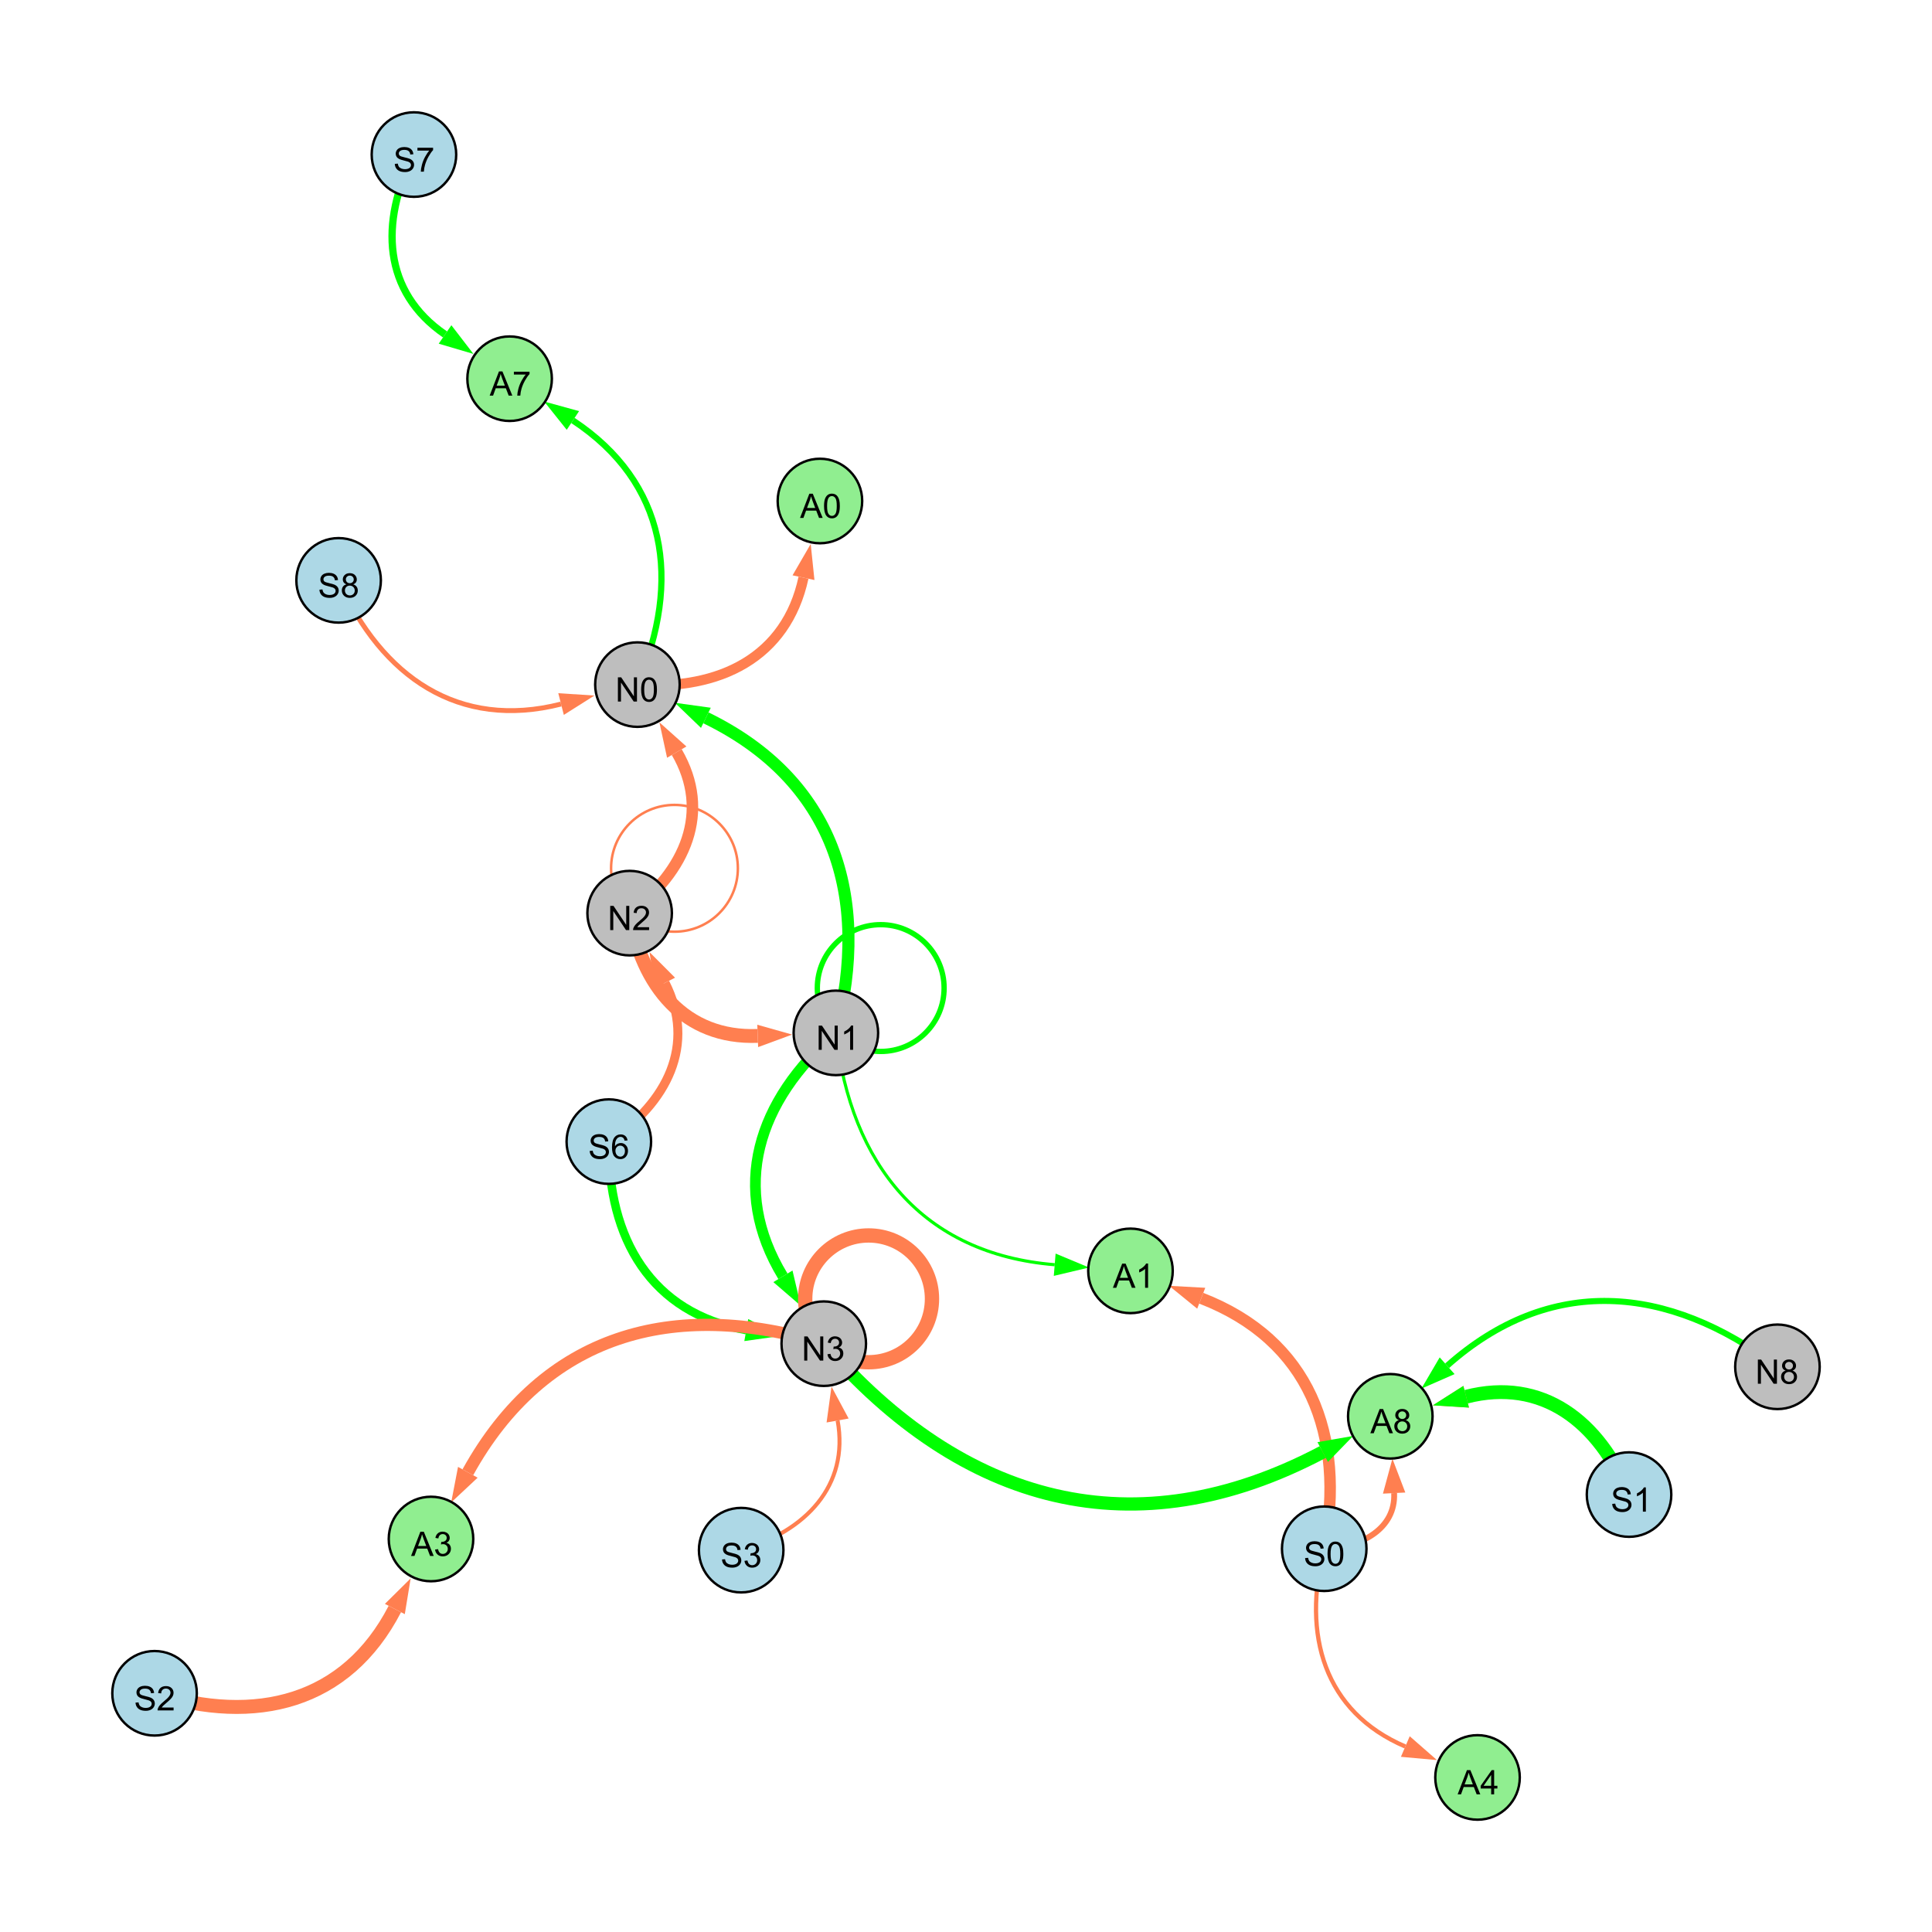<?xml version="1.0" encoding="UTF-8"?>
<svg xmlns="http://www.w3.org/2000/svg" xmlns:xlink="http://www.w3.org/1999/xlink" width="800" height="800" viewBox="0 0 800 800">
<defs>
<g>
<g id="glyph-0-0">
<path d="M 0.629 -3.219 L 1.879 -3.328 C 1.938 -2.828 2.078 -2.418 2.293 -2.094 C 2.512 -1.773 2.848 -1.516 3.301 -1.316 C 3.758 -1.117 4.27 -1.02 4.84 -1.02 C 5.344 -1.02 5.793 -1.094 6.18 -1.242 C 6.566 -1.395 6.855 -1.602 7.043 -1.863 C 7.234 -2.125 7.328 -2.41 7.328 -2.719 C 7.328 -3.035 7.238 -3.309 7.055 -3.543 C 6.871 -3.777 6.57 -3.977 6.152 -4.137 C 5.883 -4.242 5.289 -4.402 4.367 -4.625 C 3.449 -4.844 2.805 -5.055 2.434 -5.25 C 1.953 -5.5 1.598 -5.812 1.363 -6.184 C 1.129 -6.555 1.012 -6.969 1.012 -7.43 C 1.012 -7.938 1.156 -8.41 1.441 -8.848 C 1.73 -9.289 2.148 -9.621 2.699 -9.852 C 3.25 -10.078 3.863 -10.191 4.539 -10.191 C 5.281 -10.191 5.938 -10.074 6.504 -9.832 C 7.07 -9.594 7.508 -9.242 7.812 -8.777 C 8.117 -8.312 8.281 -7.785 8.305 -7.199 L 7.035 -7.102 C 6.965 -7.734 6.734 -8.215 6.34 -8.539 C 5.945 -8.863 5.363 -9.023 4.594 -9.023 C 3.793 -9.023 3.207 -8.875 2.84 -8.582 C 2.473 -8.289 2.289 -7.934 2.289 -7.52 C 2.289 -7.16 2.422 -6.863 2.68 -6.633 C 2.934 -6.398 3.602 -6.16 4.68 -5.918 C 5.758 -5.672 6.496 -5.461 6.898 -5.277 C 7.48 -5.008 7.91 -4.668 8.188 -4.254 C 8.469 -3.844 8.605 -3.367 8.605 -2.828 C 8.605 -2.297 8.453 -1.793 8.148 -1.324 C 7.844 -0.852 7.406 -0.484 6.832 -0.223 C 6.262 0.039 5.617 0.172 4.902 0.172 C 3.996 0.172 3.234 0.039 2.621 -0.227 C 2.008 -0.488 1.527 -0.887 1.18 -1.418 C 0.832 -1.949 0.648 -2.551 0.629 -3.219 Z M 0.629 -3.219 "/>
</g>
<g id="glyph-0-1">
<path d="M 6.965 -7.566 L 5.742 -7.473 C 5.633 -7.953 5.477 -8.305 5.277 -8.523 C 4.945 -8.875 4.535 -9.051 4.047 -9.051 C 3.656 -9.051 3.312 -8.941 3.016 -8.723 C 2.629 -8.441 2.32 -8.027 2.098 -7.484 C 1.875 -6.941 1.758 -6.172 1.75 -5.168 C 2.047 -5.617 2.41 -5.953 2.836 -6.172 C 3.266 -6.391 3.715 -6.5 4.184 -6.5 C 5.004 -6.5 5.703 -6.199 6.277 -5.594 C 6.855 -4.992 7.145 -4.211 7.145 -3.254 C 7.145 -2.625 7.008 -2.039 6.738 -1.5 C 6.465 -0.961 6.094 -0.547 5.617 -0.258 C 5.145 0.027 4.609 0.172 4.008 0.172 C 2.98 0.172 2.145 -0.207 1.496 -0.961 C 0.852 -1.715 0.527 -2.957 0.527 -4.688 C 0.527 -6.625 0.883 -8.035 1.602 -8.914 C 2.223 -9.68 3.066 -10.062 4.121 -10.062 C 4.91 -10.062 5.555 -9.84 6.059 -9.398 C 6.562 -8.957 6.867 -8.348 6.965 -7.566 M 1.941 -3.246 C 1.941 -2.824 2.031 -2.418 2.211 -2.031 C 2.391 -1.645 2.645 -1.348 2.969 -1.145 C 3.289 -0.941 3.629 -0.84 3.984 -0.84 C 4.504 -0.84 4.953 -1.051 5.324 -1.469 C 5.699 -1.891 5.887 -2.457 5.887 -3.18 C 5.887 -3.871 5.699 -4.418 5.332 -4.816 C 4.961 -5.215 4.5 -5.414 3.938 -5.414 C 3.383 -5.414 2.91 -5.215 2.523 -4.816 C 2.137 -4.418 1.941 -3.895 1.941 -3.246 Z M 1.941 -3.246 "/>
</g>
<g id="glyph-0-2">
<path d="M 1.066 0 L 1.066 -10.023 L 2.426 -10.023 L 7.691 -2.152 L 7.691 -10.023 L 8.961 -10.023 L 8.961 0 L 7.602 0 L 2.336 -7.875 L 2.336 0 Z M 1.066 0 "/>
</g>
<g id="glyph-0-3">
<path d="M 7.047 -1.184 L 7.047 0 L 0.422 0 C 0.414 -0.297 0.461 -0.582 0.566 -0.855 C 0.734 -1.305 1.008 -1.75 1.379 -2.188 C 1.75 -2.625 2.285 -3.133 2.988 -3.703 C 4.078 -4.598 4.812 -5.305 5.195 -5.828 C 5.578 -6.348 5.77 -6.844 5.77 -7.309 C 5.77 -7.797 5.594 -8.207 5.246 -8.543 C 4.898 -8.875 4.445 -9.043 3.883 -9.043 C 3.289 -9.043 2.816 -8.867 2.461 -8.512 C 2.105 -8.156 1.926 -7.664 1.922 -7.035 L 0.656 -7.164 C 0.742 -8.109 1.07 -8.828 1.633 -9.32 C 2.199 -9.816 2.957 -10.062 3.91 -10.062 C 4.871 -10.062 5.633 -9.797 6.195 -9.262 C 6.754 -8.73 7.035 -8.07 7.035 -7.281 C 7.035 -6.879 6.953 -6.484 6.789 -6.098 C 6.625 -5.711 6.352 -5.301 5.973 -4.875 C 5.59 -4.445 4.957 -3.859 4.074 -3.109 C 3.336 -2.492 2.863 -2.07 2.652 -1.848 C 2.441 -1.629 2.27 -1.406 2.133 -1.184 Z M 7.047 -1.184 "/>
</g>
<g id="glyph-0-4">
<path d="M 0.582 -4.941 C 0.582 -6.129 0.703 -7.082 0.945 -7.805 C 1.191 -8.527 1.555 -9.082 2.035 -9.477 C 2.516 -9.867 3.121 -10.062 3.848 -10.062 C 4.387 -10.062 4.859 -9.953 5.266 -9.738 C 5.668 -9.52 6.004 -9.211 6.27 -8.801 C 6.531 -8.395 6.738 -7.898 6.891 -7.312 C 7.039 -6.727 7.117 -5.938 7.117 -4.941 C 7.117 -3.766 6.996 -2.816 6.754 -2.094 C 6.512 -1.371 6.152 -0.816 5.672 -0.422 C 5.191 -0.027 4.582 0.172 3.848 0.172 C 2.883 0.172 2.125 -0.176 1.57 -0.867 C 0.91 -1.703 0.582 -3.059 0.582 -4.941 M 1.844 -4.941 C 1.844 -3.297 2.039 -2.203 2.422 -1.656 C 2.809 -1.113 3.285 -0.84 3.848 -0.84 C 4.414 -0.84 4.891 -1.113 5.273 -1.66 C 5.66 -2.207 5.852 -3.301 5.852 -4.941 C 5.852 -6.594 5.66 -7.688 5.273 -8.23 C 4.891 -8.773 4.41 -9.043 3.836 -9.043 C 3.27 -9.043 2.82 -8.805 2.48 -8.328 C 2.059 -7.715 1.844 -6.586 1.844 -4.941 Z M 1.844 -4.941 "/>
</g>
<g id="glyph-0-5">
<path d="M 5.215 0 L 3.984 0 L 3.984 -7.84 C 3.688 -7.559 3.301 -7.277 2.82 -6.992 C 2.34 -6.711 1.906 -6.5 1.523 -6.359 L 1.523 -7.547 C 2.211 -7.871 2.812 -8.262 3.328 -8.723 C 3.844 -9.184 4.207 -9.629 4.422 -10.062 L 5.215 -10.062 Z M 5.215 0 "/>
</g>
<g id="glyph-0-6">
<path d="M 0.586 -2.645 L 1.82 -2.809 C 1.961 -2.113 2.199 -1.609 2.539 -1.301 C 2.879 -0.996 3.293 -0.84 3.781 -0.84 C 4.359 -0.84 4.848 -1.043 5.246 -1.441 C 5.645 -1.844 5.844 -2.34 5.844 -2.934 C 5.844 -3.496 5.66 -3.965 5.289 -4.332 C 4.922 -4.699 4.453 -4.883 3.883 -4.883 C 3.648 -4.883 3.359 -4.836 3.016 -4.742 L 3.152 -5.824 C 3.234 -5.816 3.301 -5.812 3.352 -5.812 C 3.875 -5.812 4.344 -5.945 4.766 -6.219 C 5.184 -6.492 5.395 -6.914 5.395 -7.484 C 5.395 -7.938 5.242 -8.309 4.938 -8.605 C 4.629 -8.902 4.234 -9.051 3.754 -9.051 C 3.273 -9.051 2.875 -8.898 2.555 -8.602 C 2.238 -8.297 2.031 -7.848 1.941 -7.246 L 0.711 -7.465 C 0.859 -8.289 1.203 -8.93 1.734 -9.383 C 2.27 -9.836 2.934 -10.062 3.727 -10.062 C 4.273 -10.062 4.777 -9.945 5.234 -9.711 C 5.695 -9.477 6.047 -9.156 6.293 -8.75 C 6.535 -8.344 6.656 -7.914 6.656 -7.457 C 6.656 -7.023 6.543 -6.629 6.309 -6.273 C 6.078 -5.918 5.734 -5.637 5.277 -5.43 C 5.871 -5.289 6.328 -5.008 6.656 -4.578 C 6.984 -4.145 7.148 -3.605 7.148 -2.961 C 7.148 -2.086 6.832 -1.344 6.195 -0.734 C 5.555 -0.125 4.75 0.18 3.773 0.18 C 2.895 0.18 2.164 -0.086 1.582 -0.609 C 1 -1.133 0.672 -1.812 0.586 -2.645 Z M 0.586 -2.645 "/>
</g>
<g id="glyph-0-7">
<path d="M 2.477 -5.434 C 1.965 -5.621 1.586 -5.887 1.34 -6.234 C 1.094 -6.582 0.969 -6.996 0.969 -7.477 C 0.969 -8.207 1.234 -8.82 1.758 -9.316 C 2.281 -9.812 2.977 -10.062 3.848 -10.062 C 4.723 -10.062 5.43 -9.809 5.961 -9.301 C 6.492 -8.793 6.762 -8.172 6.762 -7.445 C 6.762 -6.98 6.641 -6.574 6.395 -6.23 C 6.152 -5.887 5.781 -5.621 5.285 -5.434 C 5.898 -5.234 6.367 -4.91 6.688 -4.465 C 7.012 -4.016 7.172 -3.484 7.172 -2.863 C 7.172 -2.008 6.867 -1.289 6.262 -0.703 C 5.656 -0.121 4.859 0.172 3.867 0.172 C 2.879 0.172 2.082 -0.121 1.477 -0.707 C 0.871 -1.293 0.566 -2.023 0.566 -2.898 C 0.566 -3.551 0.734 -4.098 1.062 -4.535 C 1.395 -4.977 1.863 -5.273 2.477 -5.434 M 2.227 -7.52 C 2.227 -7.047 2.383 -6.656 2.688 -6.359 C 2.992 -6.055 3.387 -5.906 3.875 -5.906 C 4.352 -5.906 4.738 -6.055 5.043 -6.355 C 5.344 -6.652 5.496 -7.02 5.496 -7.453 C 5.496 -7.902 5.34 -8.281 5.027 -8.59 C 4.715 -8.898 4.328 -9.051 3.863 -9.051 C 3.395 -9.051 3.004 -8.898 2.695 -8.602 C 2.383 -8.297 2.227 -7.938 2.227 -7.52 M 1.832 -2.891 C 1.832 -2.539 1.914 -2.203 2.082 -1.875 C 2.246 -1.547 2.496 -1.289 2.824 -1.109 C 3.152 -0.93 3.504 -0.84 3.883 -0.84 C 4.469 -0.84 4.957 -1.031 5.34 -1.406 C 5.723 -1.785 5.914 -2.266 5.914 -2.852 C 5.914 -3.441 5.715 -3.934 5.32 -4.32 C 4.926 -4.707 4.434 -4.902 3.844 -4.902 C 3.262 -4.902 2.785 -4.711 2.402 -4.328 C 2.023 -3.945 1.832 -3.465 1.832 -2.891 Z M 1.832 -2.891 "/>
</g>
<g id="glyph-0-8">
<path d="M -0.02 0 L 3.828 -10.023 L 5.258 -10.023 L 9.359 0 L 7.848 0 L 6.68 -3.035 L 2.488 -3.035 L 1.387 0 L -0.02 0 M 2.871 -4.117 L 6.27 -4.117 L 5.223 -6.891 C 4.902 -7.734 4.668 -8.426 4.512 -8.969 C 4.383 -8.328 4.203 -7.688 3.973 -7.055 Z M 2.871 -4.117 "/>
</g>
<g id="glyph-0-9">
<path d="M 0.664 -8.711 L 0.664 -9.891 L 7.148 -9.891 L 7.148 -8.934 C 6.512 -8.254 5.879 -7.352 5.254 -6.227 C 4.625 -5.102 4.141 -3.945 3.801 -2.754 C 3.555 -1.918 3.398 -0.996 3.328 0 L 2.062 0 C 2.078 -0.789 2.234 -1.742 2.531 -2.859 C 2.824 -3.973 3.25 -5.051 3.805 -6.086 C 4.359 -7.125 4.945 -8 5.57 -8.711 Z M 0.664 -8.711 "/>
</g>
<g id="glyph-0-10">
<path d="M 4.523 0 L 4.523 -2.398 L 0.18 -2.398 L 0.18 -3.527 L 4.75 -10.023 L 5.758 -10.023 L 5.758 -3.527 L 7.109 -3.527 L 7.109 -2.398 L 5.758 -2.398 L 5.758 0 L 4.523 0 M 4.523 -3.527 L 4.523 -8.047 L 1.387 -3.527 Z M 4.523 -3.527 "/>
</g>
</g>
</defs>
<rect x="-80" y="-80" width="960" height="960" fill="rgb(100%, 100%, 100%)" fill-opacity="1"/>
<path fill="none" stroke-width="3.707" stroke-linecap="butt" stroke-linejoin="miter" stroke="rgb(100%, 49.804%, 31.373%)" stroke-opacity="1" stroke-miterlimit="10" d="M 252.105 472.719 C 276.312 456.617 288.398 432.496 275.398 406.945 "/>
<path fill-rule="nonzero" fill="rgb(100%, 49.804%, 31.373%)" fill-opacity="1" d="M 268.93 394.23 L 279.527 404.844 L 271.266 409.047 L 268.93 394.23 "/>
<path fill="none" stroke-width="4.771" stroke-linecap="butt" stroke-linejoin="miter" stroke="rgb(100%, 49.804%, 31.373%)" stroke-opacity="1" stroke-miterlimit="10" d="M 260.723 378.109 C 283.891 360.762 294.582 336.098 280.223 311.438 "/>
<path fill-rule="nonzero" fill="rgb(100%, 49.804%, 31.373%)" fill-opacity="1" d="M 273.047 299.109 L 284.23 309.105 L 276.219 313.77 L 273.047 299.109 "/>
<path fill="none" stroke-width="5.008" stroke-linecap="butt" stroke-linejoin="miter" stroke="rgb(0%, 100%, 0%)" stroke-opacity="1" stroke-miterlimit="10" d="M 346.121 427.695 C 360.793 370.75 345.008 322.812 292.289 297.234 "/>
<path fill-rule="nonzero" fill="rgb(0%, 100%, 0%)" fill-opacity="1" d="M 279.457 291.004 L 294.312 293.062 L 290.266 301.402 L 279.457 291.004 "/>
<path fill="none" stroke-width="5.736" stroke-linecap="butt" stroke-linejoin="miter" stroke="rgb(100%, 49.804%, 31.373%)" stroke-opacity="1" stroke-miterlimit="10" d="M 260.723 378.109 C 265.691 408.312 283.555 430.121 313.754 428.949 "/>
<path fill-rule="nonzero" fill="rgb(100%, 49.804%, 31.373%)" fill-opacity="1" d="M 328.008 428.398 L 313.93 433.582 L 313.574 424.32 L 328.008 428.398 "/>
<path fill="none" stroke-width="4.437" stroke-linecap="butt" stroke-linejoin="miter" stroke="rgb(0%, 100%, 0%)" stroke-opacity="1" stroke-miterlimit="10" d="M 346.121 427.695 C 313.613 455.812 302.062 491.984 324.195 528.492 "/>
<path fill-rule="nonzero" fill="rgb(0%, 100%, 0%)" fill-opacity="1" d="M 331.59 540.691 L 320.23 530.895 L 328.156 526.09 L 331.59 540.691 "/>
<path fill="none" stroke-width="3.54" stroke-linecap="butt" stroke-linejoin="miter" stroke="rgb(0%, 100%, 0%)" stroke-opacity="1" stroke-miterlimit="10" d="M 252.105 472.719 C 251.566 512.957 269.684 543.836 309.016 550.746 "/>
<path fill-rule="nonzero" fill="rgb(0%, 100%, 0%)" fill-opacity="1" d="M 323.066 553.215 L 308.215 555.312 L 309.82 546.184 L 323.066 553.215 "/>
<path fill="none" stroke-width="5.932" stroke-linecap="butt" stroke-linejoin="miter" stroke="rgb(100%, 49.804%, 31.373%)" stroke-opacity="1" stroke-miterlimit="10" d="M 385.914 537.824 C 385.914 552.324 374.164 564.074 359.664 564.074 C 345.168 564.074 333.414 552.324 333.414 537.824 C 333.414 523.328 345.168 511.574 359.664 511.574 C 374.164 511.574 385.914 523.328 385.914 537.824 "/>
<path fill="none" stroke-width="1.647" stroke-linecap="butt" stroke-linejoin="miter" stroke="rgb(100%, 49.804%, 31.373%)" stroke-opacity="1" stroke-miterlimit="10" d="M 306.906 641.883 C 333.637 633.973 351.707 615.219 346.836 588.199 "/>
<path fill-rule="nonzero" fill="rgb(100%, 49.804%, 31.373%)" fill-opacity="1" d="M 344.305 574.16 L 351.398 587.379 L 342.273 589.023 L 344.305 574.16 "/>
<path fill="none" stroke-width="2.027" stroke-linecap="butt" stroke-linejoin="miter" stroke="rgb(100%, 49.804%, 31.373%)" stroke-opacity="1" stroke-miterlimit="10" d="M 140.215 240.316 C 158.113 280.414 190.039 302.301 232.32 291.531 "/>
<path fill-rule="nonzero" fill="rgb(100%, 49.804%, 31.373%)" fill-opacity="1" d="M 246.145 288.012 L 233.465 296.023 L 231.176 287.039 L 246.145 288.012 "/>
<path fill="none" stroke-width="1.035" stroke-linecap="butt" stroke-linejoin="miter" stroke="rgb(100%, 49.804%, 31.373%)" stroke-opacity="1" stroke-miterlimit="10" d="M 305.535 359.547 C 305.535 374.043 293.781 385.797 279.285 385.797 C 264.789 385.797 253.035 374.043 253.035 359.547 C 253.035 345.051 264.789 333.297 279.285 333.297 C 293.781 333.297 305.535 345.051 305.535 359.547 "/>
<path fill="none" stroke-width="2.207" stroke-linecap="butt" stroke-linejoin="miter" stroke="rgb(0%, 100%, 0%)" stroke-opacity="1" stroke-miterlimit="10" d="M 390.934 409.133 C 390.934 423.633 379.18 435.383 364.684 435.383 C 350.188 435.383 338.434 423.633 338.434 409.133 C 338.434 394.637 350.188 382.883 364.684 382.883 C 379.18 382.883 390.934 394.637 390.934 409.133 "/>
<path fill="none" stroke-width="2.414" stroke-linecap="butt" stroke-linejoin="miter" stroke="rgb(100%, 49.804%, 31.373%)" stroke-opacity="1" stroke-miterlimit="10" d="M 548.332 641.301 C 563.742 640.855 578.004 632.945 577.277 618.254 "/>
<path fill-rule="nonzero" fill="rgb(100%, 49.804%, 31.373%)" fill-opacity="1" d="M 576.566 604.008 L 581.906 618.023 L 572.645 618.484 L 576.566 604.008 "/>
<path fill="none" stroke-width="4.768" stroke-linecap="butt" stroke-linejoin="miter" stroke="rgb(100%, 49.804%, 31.373%)" stroke-opacity="1" stroke-miterlimit="10" d="M 548.332 641.301 C 557.289 593.992 542.082 554.84 497.406 537.57 "/>
<path fill-rule="nonzero" fill="rgb(100%, 49.804%, 31.373%)" fill-opacity="1" d="M 484.098 532.426 L 499.074 533.246 L 495.734 541.895 L 484.098 532.426 "/>
<path fill="none" stroke-width="3.018" stroke-linecap="butt" stroke-linejoin="miter" stroke="rgb(0%, 100%, 0%)" stroke-opacity="1" stroke-miterlimit="10" d="M 171.406 64 C 157.074 92.051 158.609 120.902 184.281 138.492 "/>
<path fill-rule="nonzero" fill="rgb(0%, 100%, 0%)" fill-opacity="1" d="M 196.047 146.559 L 181.66 142.316 L 186.902 134.672 L 196.047 146.559 "/>
<path fill="none" stroke-width="1.758" stroke-linecap="butt" stroke-linejoin="miter" stroke="rgb(100%, 49.804%, 31.373%)" stroke-opacity="1" stroke-miterlimit="10" d="M 548.332 641.301 C 539.051 676.996 548.309 708.82 581.914 723.203 "/>
<path fill-rule="nonzero" fill="rgb(100%, 49.804%, 31.373%)" fill-opacity="1" d="M 595.027 728.816 L 580.09 727.465 L 583.734 718.941 L 595.027 728.816 "/>
<path fill="none" stroke-width="2.563" stroke-linecap="butt" stroke-linejoin="miter" stroke="rgb(0%, 100%, 0%)" stroke-opacity="1" stroke-miterlimit="10" d="M 263.945 283.48 C 282.383 240.344 276.176 199.797 237.23 174.105 "/>
<path fill-rule="nonzero" fill="rgb(0%, 100%, 0%)" fill-opacity="1" d="M 225.32 166.254 L 239.781 170.238 L 234.676 177.977 L 225.32 166.254 "/>
<path fill="none" stroke-width="3.666" stroke-linecap="butt" stroke-linejoin="miter" stroke="rgb(100%, 49.804%, 31.373%)" stroke-opacity="1" stroke-miterlimit="10" d="M 674.551 618.867 C 662.195 588.508 638.496 570.273 607.109 578.363 "/>
<path fill-rule="nonzero" fill="rgb(100%, 49.804%, 31.373%)" fill-opacity="1" d="M 593.297 581.922 L 605.953 573.875 L 608.27 582.852 L 593.297 581.922 "/>
<path fill="none" stroke-width="1.3" stroke-linecap="butt" stroke-linejoin="miter" stroke="rgb(0%, 100%, 0%)" stroke-opacity="1" stroke-miterlimit="10" d="M 346.121 427.695 C 352.324 482.348 382.129 519.266 436.73 523.695 "/>
<path fill-rule="nonzero" fill="rgb(0%, 100%, 0%)" fill-opacity="1" d="M 450.949 524.852 L 436.355 528.316 L 437.105 519.078 L 450.949 524.852 "/>
<path fill="none" stroke-width="5.476" stroke-linecap="butt" stroke-linejoin="miter" stroke="rgb(0%, 100%, 0%)" stroke-opacity="1" stroke-miterlimit="10" d="M 341.102 556.387 C 398.754 622.996 469.961 642.383 547.707 601.262 "/>
<path fill-rule="nonzero" fill="rgb(0%, 100%, 0%)" fill-opacity="1" d="M 560.316 594.594 L 549.875 605.359 L 545.539 597.164 L 560.316 594.594 "/>
<path fill="none" stroke-width="5.78" stroke-linecap="butt" stroke-linejoin="miter" stroke="rgb(100%, 49.804%, 31.373%)" stroke-opacity="1" stroke-miterlimit="10" d="M 64 701.156 C 105.891 714.398 143.469 705.047 163.496 666.262 "/>
<path fill-rule="nonzero" fill="rgb(100%, 49.804%, 31.373%)" fill-opacity="1" d="M 170.043 653.586 L 167.617 668.387 L 159.379 664.133 L 170.043 653.586 "/>
<path fill="none" stroke-width="5.063" stroke-linecap="butt" stroke-linejoin="miter" stroke="rgb(100%, 49.804%, 31.373%)" stroke-opacity="1" stroke-miterlimit="10" d="M 341.102 556.387 C 278.66 537.293 225.188 552.645 193.719 609.645 "/>
<path fill-rule="nonzero" fill="rgb(100%, 49.804%, 31.373%)" fill-opacity="1" d="M 186.824 622.133 L 189.66 607.402 L 197.777 611.883 L 186.824 622.133 "/>
<path fill="none" stroke-width="5.72" stroke-linecap="butt" stroke-linejoin="miter" stroke="rgb(0%, 100%, 0%)" stroke-opacity="1" stroke-miterlimit="10" d="M 674.551 618.867 C 662.195 588.508 638.496 570.273 607.109 578.363 "/>
<path fill-rule="nonzero" fill="rgb(0%, 100%, 0%)" fill-opacity="1" d="M 593.297 581.922 L 605.953 573.875 L 608.27 582.852 L 593.297 581.922 "/>
<path fill="none" stroke-width="2.509" stroke-linecap="butt" stroke-linejoin="miter" stroke="rgb(0%, 100%, 0%)" stroke-opacity="1" stroke-miterlimit="10" d="M 736 565.969 C 690.52 531.625 641.645 527.789 599.223 565.527 "/>
<path fill-rule="nonzero" fill="rgb(0%, 100%, 0%)" fill-opacity="1" d="M 588.566 575.008 L 596.145 562.062 L 602.305 568.988 L 588.566 575.008 "/>
<path fill="none" stroke-width="4.194" stroke-linecap="butt" stroke-linejoin="miter" stroke="rgb(100%, 49.804%, 31.373%)" stroke-opacity="1" stroke-miterlimit="10" d="M 263.945 283.48 C 297.938 285.91 325.648 272.18 332.711 239.203 "/>
<path fill-rule="nonzero" fill="rgb(100%, 49.804%, 31.373%)" fill-opacity="1" d="M 335.699 225.25 L 337.246 240.172 L 328.18 238.23 L 335.699 225.25 "/>
<path fill-rule="nonzero" fill="rgb(67.843%, 84.706%, 90.196%)" fill-opacity="1" stroke-width="1" stroke-linecap="butt" stroke-linejoin="miter" stroke="rgb(0%, 0%, 0%)" stroke-opacity="1" stroke-miterlimit="10" d="M 269.605 472.719 C 269.605 482.383 261.77 490.219 252.105 490.219 C 242.441 490.219 234.605 482.383 234.605 472.719 C 234.605 463.051 242.441 455.219 252.105 455.219 C 261.77 455.219 269.605 463.051 269.605 472.719 "/>
<path fill-rule="nonzero" fill="rgb(74.51%, 74.51%, 74.51%)" fill-opacity="1" stroke-width="1" stroke-linecap="butt" stroke-linejoin="miter" stroke="rgb(0%, 0%, 0%)" stroke-opacity="1" stroke-miterlimit="10" d="M 278.223 378.109 C 278.223 387.773 270.391 395.609 260.723 395.609 C 251.059 395.609 243.223 387.773 243.223 378.109 C 243.223 368.445 251.059 360.609 260.723 360.609 C 270.391 360.609 278.223 368.445 278.223 378.109 "/>
<path fill-rule="nonzero" fill="rgb(74.51%, 74.51%, 74.51%)" fill-opacity="1" stroke-width="1" stroke-linecap="butt" stroke-linejoin="miter" stroke="rgb(0%, 0%, 0%)" stroke-opacity="1" stroke-miterlimit="10" d="M 281.445 283.48 C 281.445 293.145 273.609 300.98 263.945 300.98 C 254.281 300.98 246.445 293.145 246.445 283.48 C 246.445 273.812 254.281 265.98 263.945 265.98 C 273.609 265.98 281.445 273.812 281.445 283.48 "/>
<path fill-rule="nonzero" fill="rgb(74.51%, 74.51%, 74.51%)" fill-opacity="1" stroke-width="1" stroke-linecap="butt" stroke-linejoin="miter" stroke="rgb(0%, 0%, 0%)" stroke-opacity="1" stroke-miterlimit="10" d="M 363.621 427.695 C 363.621 437.359 355.785 445.195 346.121 445.195 C 336.457 445.195 328.621 437.359 328.621 427.695 C 328.621 418.031 336.457 410.195 346.121 410.195 C 355.785 410.195 363.621 418.031 363.621 427.695 "/>
<path fill-rule="nonzero" fill="rgb(74.51%, 74.51%, 74.51%)" fill-opacity="1" stroke-width="1" stroke-linecap="butt" stroke-linejoin="miter" stroke="rgb(0%, 0%, 0%)" stroke-opacity="1" stroke-miterlimit="10" d="M 358.602 556.387 C 358.602 566.051 350.77 573.887 341.102 573.887 C 331.438 573.887 323.602 566.051 323.602 556.387 C 323.602 546.723 331.438 538.887 341.102 538.887 C 350.77 538.887 358.602 546.723 358.602 556.387 "/>
<path fill-rule="nonzero" fill="rgb(67.843%, 84.706%, 90.196%)" fill-opacity="1" stroke-width="1" stroke-linecap="butt" stroke-linejoin="miter" stroke="rgb(0%, 0%, 0%)" stroke-opacity="1" stroke-miterlimit="10" d="M 324.406 641.883 C 324.406 651.547 316.57 659.383 306.906 659.383 C 297.242 659.383 289.406 651.547 289.406 641.883 C 289.406 632.219 297.242 624.383 306.906 624.383 C 316.57 624.383 324.406 632.219 324.406 641.883 "/>
<path fill-rule="nonzero" fill="rgb(67.843%, 84.706%, 90.196%)" fill-opacity="1" stroke-width="1" stroke-linecap="butt" stroke-linejoin="miter" stroke="rgb(0%, 0%, 0%)" stroke-opacity="1" stroke-miterlimit="10" d="M 157.715 240.316 C 157.715 249.98 149.879 257.816 140.215 257.816 C 130.551 257.816 122.715 249.98 122.715 240.316 C 122.715 230.652 130.551 222.816 140.215 222.816 C 149.879 222.816 157.715 230.652 157.715 240.316 "/>
<path fill-rule="nonzero" fill="rgb(67.843%, 84.706%, 90.196%)" fill-opacity="1" stroke-width="1" stroke-linecap="butt" stroke-linejoin="miter" stroke="rgb(0%, 0%, 0%)" stroke-opacity="1" stroke-miterlimit="10" d="M 565.832 641.301 C 565.832 650.965 557.996 658.801 548.332 658.801 C 538.664 658.801 530.832 650.965 530.832 641.301 C 530.832 631.637 538.664 623.801 548.332 623.801 C 557.996 623.801 565.832 631.637 565.832 641.301 "/>
<path fill-rule="nonzero" fill="rgb(56.471%, 93.333%, 56.471%)" fill-opacity="1" stroke-width="1" stroke-linecap="butt" stroke-linejoin="miter" stroke="rgb(0%, 0%, 0%)" stroke-opacity="1" stroke-miterlimit="10" d="M 593.195 586.457 C 593.195 596.125 585.359 603.957 575.695 603.957 C 566.031 603.957 558.195 596.125 558.195 586.457 C 558.195 576.793 566.031 568.957 575.695 568.957 C 585.359 568.957 593.195 576.793 593.195 586.457 "/>
<path fill-rule="nonzero" fill="rgb(56.471%, 93.333%, 56.471%)" fill-opacity="1" stroke-width="1" stroke-linecap="butt" stroke-linejoin="miter" stroke="rgb(0%, 0%, 0%)" stroke-opacity="1" stroke-miterlimit="10" d="M 485.605 526.242 C 485.605 535.91 477.77 543.742 468.105 543.742 C 458.441 543.742 450.605 535.91 450.605 526.242 C 450.605 516.578 458.441 508.742 468.105 508.742 C 477.77 508.742 485.605 516.578 485.605 526.242 "/>
<path fill-rule="nonzero" fill="rgb(67.843%, 84.706%, 90.196%)" fill-opacity="1" stroke-width="1" stroke-linecap="butt" stroke-linejoin="miter" stroke="rgb(0%, 0%, 0%)" stroke-opacity="1" stroke-miterlimit="10" d="M 188.906 64 C 188.906 73.664 181.074 81.5 171.406 81.5 C 161.742 81.5 153.906 73.664 153.906 64 C 153.906 54.336 161.742 46.5 171.406 46.5 C 181.074 46.5 188.906 54.336 188.906 64 "/>
<path fill-rule="nonzero" fill="rgb(56.471%, 93.333%, 56.471%)" fill-opacity="1" stroke-width="1" stroke-linecap="butt" stroke-linejoin="miter" stroke="rgb(0%, 0%, 0%)" stroke-opacity="1" stroke-miterlimit="10" d="M 228.52 156.816 C 228.52 166.484 220.684 174.316 211.02 174.316 C 201.352 174.316 193.52 166.484 193.52 156.816 C 193.52 147.152 201.352 139.316 211.02 139.316 C 220.684 139.316 228.52 147.152 228.52 156.816 "/>
<path fill-rule="nonzero" fill="rgb(56.471%, 93.333%, 56.471%)" fill-opacity="1" stroke-width="1" stroke-linecap="butt" stroke-linejoin="miter" stroke="rgb(0%, 0%, 0%)" stroke-opacity="1" stroke-miterlimit="10" d="M 629.312 736 C 629.312 745.664 621.477 753.5 611.812 753.5 C 602.148 753.5 594.312 745.664 594.312 736 C 594.312 726.336 602.148 718.5 611.812 718.5 C 621.477 718.5 629.312 726.336 629.312 736 "/>
<path fill-rule="nonzero" fill="rgb(67.843%, 84.706%, 90.196%)" fill-opacity="1" stroke-width="1" stroke-linecap="butt" stroke-linejoin="miter" stroke="rgb(0%, 0%, 0%)" stroke-opacity="1" stroke-miterlimit="10" d="M 692.051 618.867 C 692.051 628.535 684.215 636.367 674.551 636.367 C 664.883 636.367 657.051 628.535 657.051 618.867 C 657.051 609.203 664.883 601.367 674.551 601.367 C 684.215 601.367 692.051 609.203 692.051 618.867 "/>
<path fill-rule="nonzero" fill="rgb(67.843%, 84.706%, 90.196%)" fill-opacity="1" stroke-width="1" stroke-linecap="butt" stroke-linejoin="miter" stroke="rgb(0%, 0%, 0%)" stroke-opacity="1" stroke-miterlimit="10" d="M 81.5 701.156 C 81.5 710.824 73.664 718.656 64 718.656 C 54.336 718.656 46.5 710.824 46.5 701.156 C 46.5 691.492 54.336 683.656 64 683.656 C 73.664 683.656 81.5 691.492 81.5 701.156 "/>
<path fill-rule="nonzero" fill="rgb(56.471%, 93.333%, 56.471%)" fill-opacity="1" stroke-width="1" stroke-linecap="butt" stroke-linejoin="miter" stroke="rgb(0%, 0%, 0%)" stroke-opacity="1" stroke-miterlimit="10" d="M 195.969 637.266 C 195.969 646.93 188.133 654.766 178.469 654.766 C 168.805 654.766 160.969 646.93 160.969 637.266 C 160.969 627.602 168.805 619.766 178.469 619.766 C 188.133 619.766 195.969 627.602 195.969 637.266 "/>
<path fill-rule="nonzero" fill="rgb(74.51%, 74.51%, 74.51%)" fill-opacity="1" stroke-width="1" stroke-linecap="butt" stroke-linejoin="miter" stroke="rgb(0%, 0%, 0%)" stroke-opacity="1" stroke-miterlimit="10" d="M 753.5 565.969 C 753.5 575.633 745.664 583.469 736 583.469 C 726.336 583.469 718.5 575.633 718.5 565.969 C 718.5 556.301 726.336 548.469 736 548.469 C 745.664 548.469 753.5 556.301 753.5 565.969 "/>
<path fill-rule="nonzero" fill="rgb(56.471%, 93.333%, 56.471%)" fill-opacity="1" stroke-width="1" stroke-linecap="butt" stroke-linejoin="miter" stroke="rgb(0%, 0%, 0%)" stroke-opacity="1" stroke-miterlimit="10" d="M 357.016 207.453 C 357.016 217.117 349.18 224.953 339.516 224.953 C 329.848 224.953 322.016 217.117 322.016 207.453 C 322.016 197.785 329.848 189.953 339.516 189.953 C 349.18 189.953 357.016 197.785 357.016 207.453 "/>
<g fill="rgb(0%, 0%, 0%)" fill-opacity="1">
<use xlink:href="#glyph-0-0" x="243.551" y="479.797"/>
<use xlink:href="#glyph-0-1" x="252.889" y="479.797"/>
</g>
<g fill="rgb(0%, 0%, 0%)" fill-opacity="1">
<use xlink:href="#glyph-0-2" x="251.613" y="385.125"/>
<use xlink:href="#glyph-0-3" x="261.724" y="385.125"/>
</g>
<g fill="rgb(0%, 0%, 0%)" fill-opacity="1">
<use xlink:href="#glyph-0-2" x="254.797" y="290.492"/>
<use xlink:href="#glyph-0-4" x="264.907" y="290.492"/>
</g>
<g fill="rgb(0%, 0%, 0%)" fill-opacity="1">
<use xlink:href="#glyph-0-2" x="337.926" y="434.711"/>
<use xlink:href="#glyph-0-5" x="348.036" y="434.711"/>
</g>
<g fill="rgb(0%, 0%, 0%)" fill-opacity="1">
<use xlink:href="#glyph-0-2" x="331.941" y="563.402"/>
<use xlink:href="#glyph-0-6" x="342.052" y="563.402"/>
</g>
<g fill="rgb(0%, 0%, 0%)" fill-opacity="1">
<use xlink:href="#glyph-0-0" x="298.348" y="648.961"/>
<use xlink:href="#glyph-0-6" x="307.686" y="648.961"/>
</g>
<g fill="rgb(0%, 0%, 0%)" fill-opacity="1">
<use xlink:href="#glyph-0-0" x="131.645" y="247.395"/>
<use xlink:href="#glyph-0-7" x="140.982" y="247.395"/>
</g>
<g fill="rgb(0%, 0%, 0%)" fill-opacity="1">
<use xlink:href="#glyph-0-0" x="539.789" y="648.383"/>
<use xlink:href="#glyph-0-4" x="549.127" y="648.383"/>
</g>
<g fill="rgb(0%, 0%, 0%)" fill-opacity="1">
<use xlink:href="#glyph-0-8" x="567.449" y="593.473"/>
<use xlink:href="#glyph-0-7" x="576.787" y="593.473"/>
</g>
<g fill="rgb(0%, 0%, 0%)" fill-opacity="1">
<use xlink:href="#glyph-0-8" x="460.84" y="533.258"/>
<use xlink:href="#glyph-0-5" x="470.178" y="533.258"/>
</g>
<g fill="rgb(0%, 0%, 0%)" fill-opacity="1">
<use xlink:href="#glyph-0-0" x="162.848" y="71.078"/>
<use xlink:href="#glyph-0-9" x="172.186" y="71.078"/>
</g>
<g fill="rgb(0%, 0%, 0%)" fill-opacity="1">
<use xlink:href="#glyph-0-8" x="202.785" y="163.812"/>
<use xlink:href="#glyph-0-9" x="212.123" y="163.812"/>
</g>
<g fill="rgb(0%, 0%, 0%)" fill-opacity="1">
<use xlink:href="#glyph-0-8" x="603.598" y="742.992"/>
<use xlink:href="#glyph-0-10" x="612.936" y="742.992"/>
</g>
<g fill="rgb(0%, 0%, 0%)" fill-opacity="1">
<use xlink:href="#glyph-0-0" x="666.957" y="625.949"/>
<use xlink:href="#glyph-0-5" x="676.295" y="625.949"/>
</g>
<g fill="rgb(0%, 0%, 0%)" fill-opacity="1">
<use xlink:href="#glyph-0-0" x="55.492" y="708.238"/>
<use xlink:href="#glyph-0-3" x="64.83" y="708.238"/>
</g>
<g fill="rgb(0%, 0%, 0%)" fill-opacity="1">
<use xlink:href="#glyph-0-8" x="170.234" y="644.281"/>
<use xlink:href="#glyph-0-6" x="179.572" y="644.281"/>
</g>
<g fill="rgb(0%, 0%, 0%)" fill-opacity="1">
<use xlink:href="#glyph-0-2" x="726.828" y="572.98"/>
<use xlink:href="#glyph-0-7" x="736.938" y="572.98"/>
</g>
<g fill="rgb(0%, 0%, 0%)" fill-opacity="1">
<use xlink:href="#glyph-0-8" x="331.297" y="214.465"/>
<use xlink:href="#glyph-0-4" x="340.635" y="214.465"/>
</g>
</svg>
